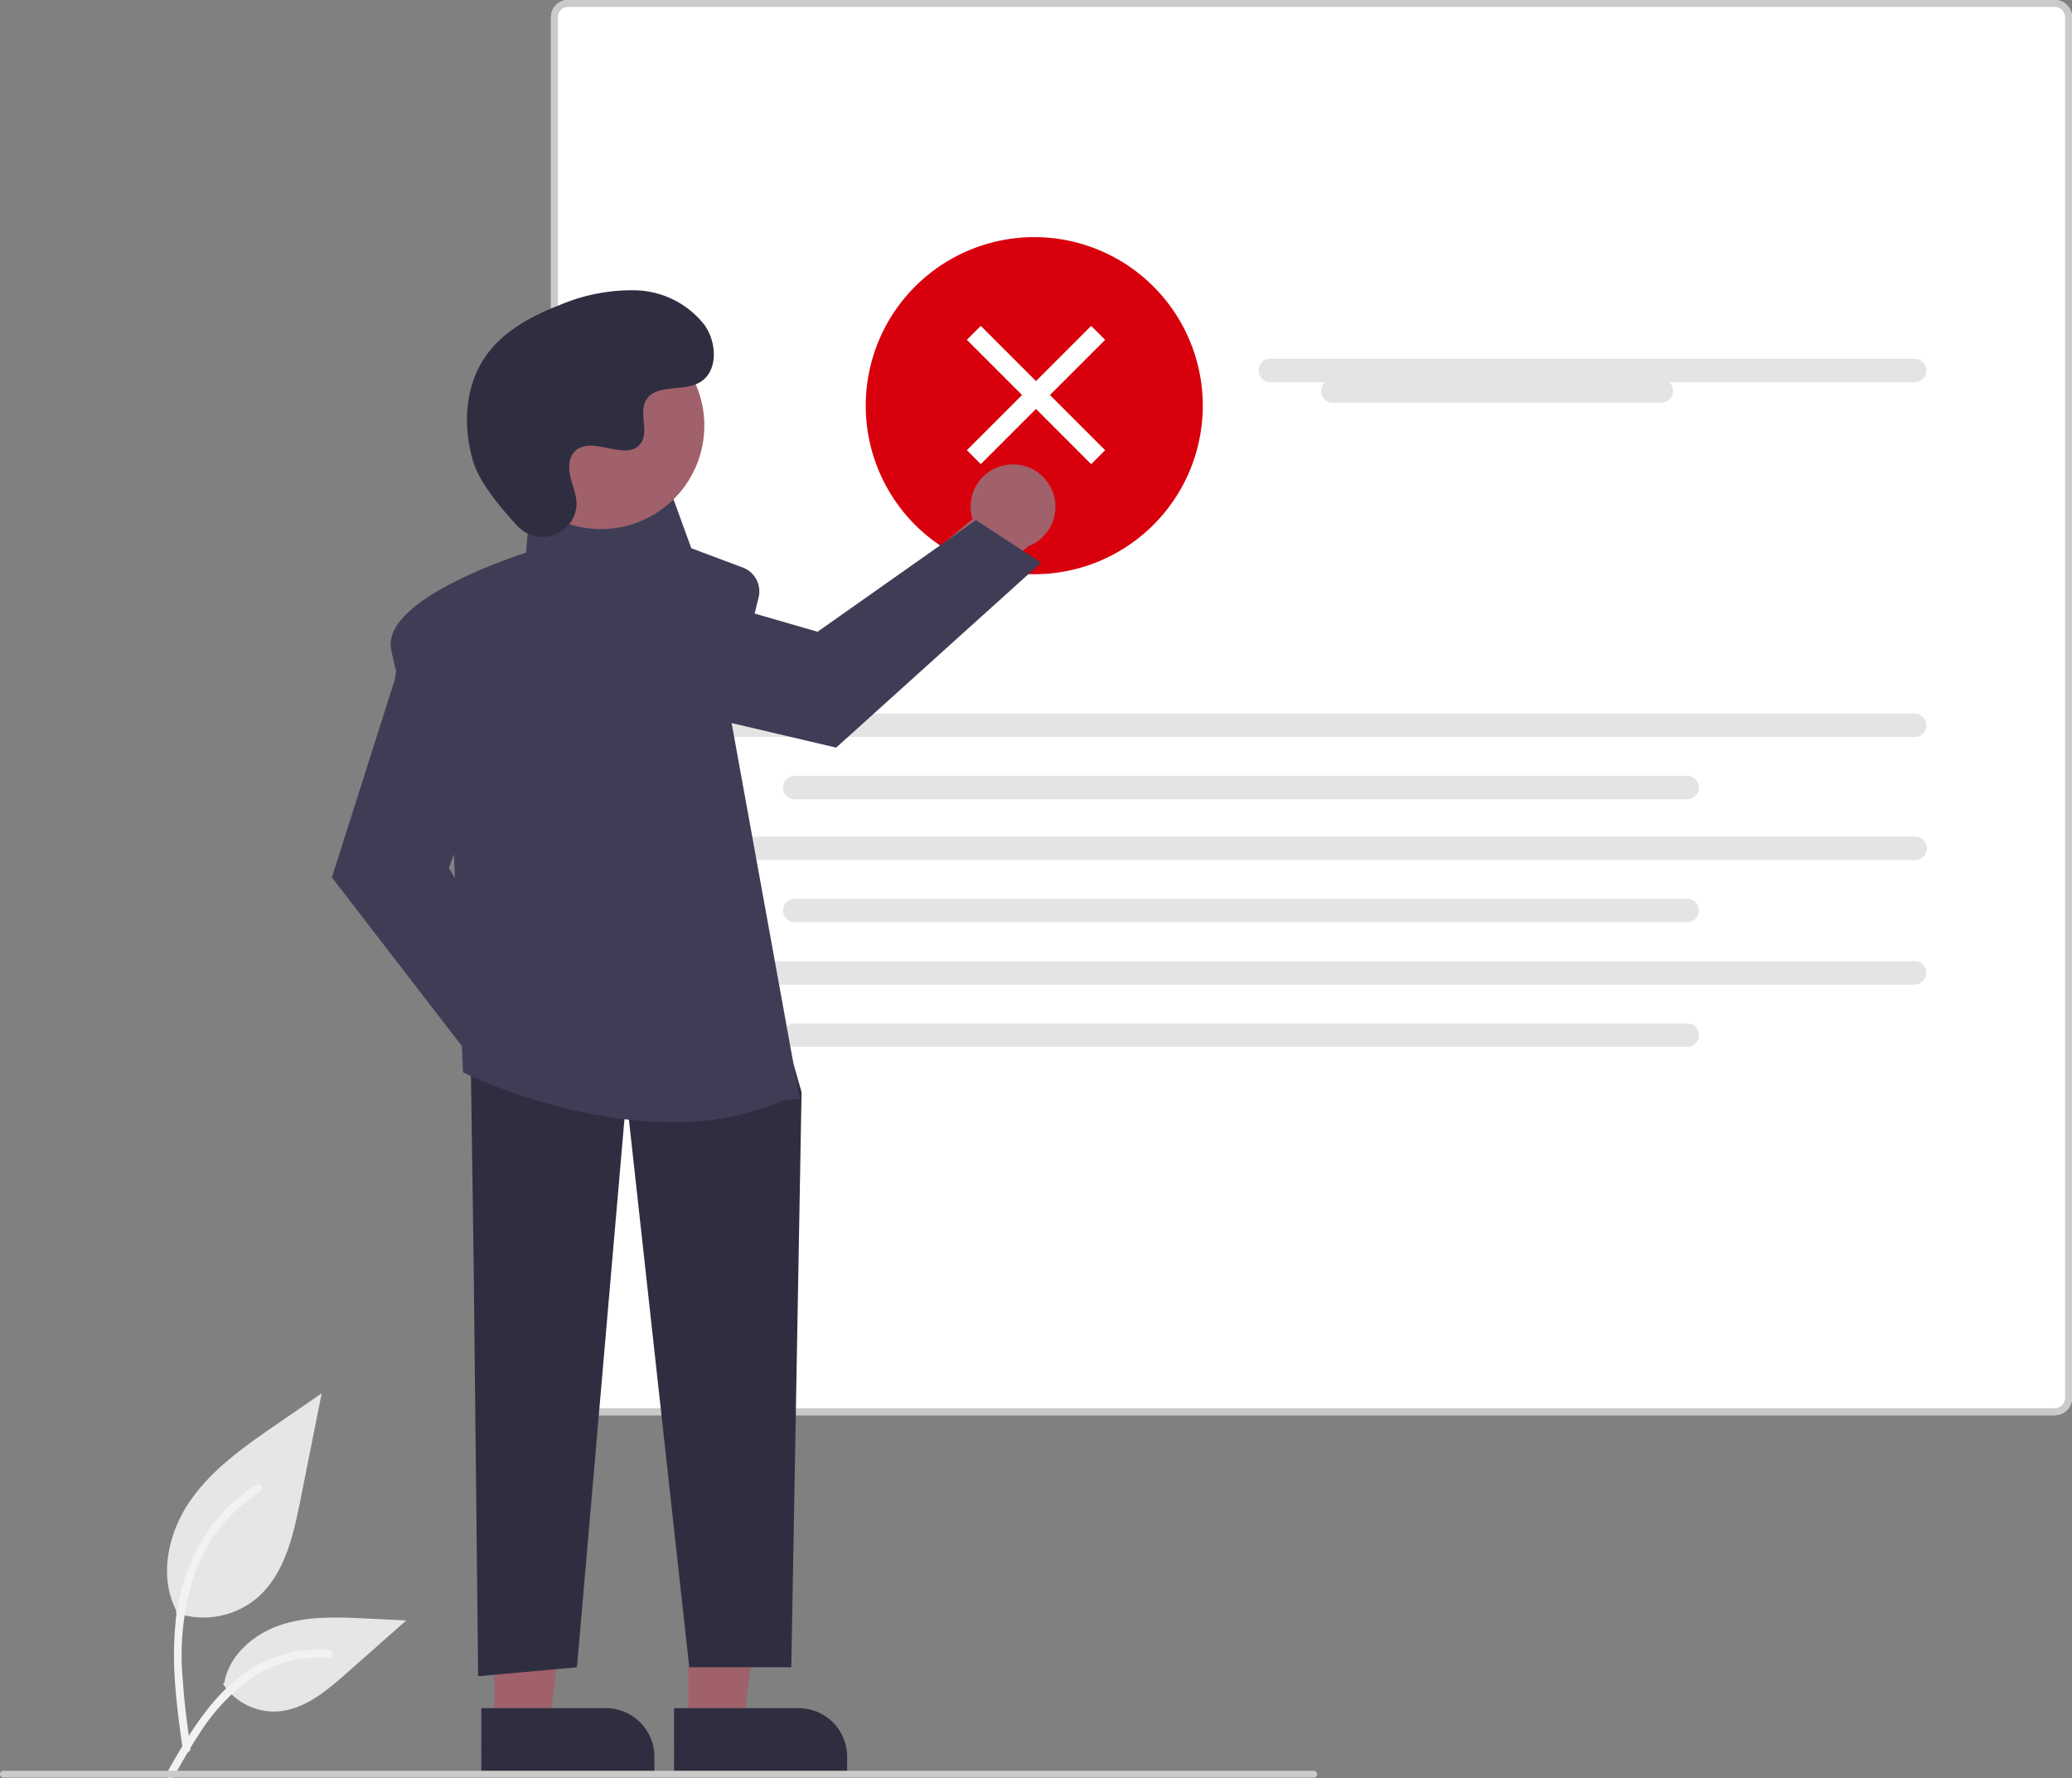 <svg xmlns="http://www.w3.org/2000/svg" width="240" height="205.946" viewBox="0 0 240 205.946"><rect x="0" y="0" width="240" height="205.946" fill="#808080" stroke="none"/><defs><style>.a{fill:#e6e6e6;}.b{fill:#f2f2f2;}.c{fill:#fff;}.d{fill:#cacaca;}.e{fill:#e4e4e4;}.f{fill:#d8000c;}.g{fill:#a0616a;}.h{fill:#3f3d56;}.i{fill:#2f2e41;}.j{fill:none;}</style></defs><g transform="translate(0 0)"><path class="a" d="M309.169,655.633a9.646,9.646,0,0,0,9.315-1.641c3.262-2.738,4.285-7.249,5.118-11.426l2.462-12.356-5.154,3.549c-3.707,2.552-7.5,5.186-10.063,8.883s-3.686,8.743-1.624,12.743" transform="translate(-288.803 -468.844)"/><path class="b" d="M311.178,687.367c-.649-4.726-1.316-9.513-.86-14.29a22.476,22.476,0,0,1,4.333-11.783,19.6,19.6,0,0,1,5.029-4.557c.5-.317.966.479.465.8a18.635,18.635,0,0,0-7.371,8.894,29.871,29.871,0,0,0-1.586,12.867c.167,2.622.522,5.227.879,7.829a.477.477,0,0,1-.322.567.463.463,0,0,1-.567-.322Z" transform="translate(-290.016 -484.759)"/><path class="a" d="M324.424,703.092a7.1,7.1,0,0,0,6.187,3.194c3.133-.149,5.744-2.334,8.094-4.41l6.952-6.138-4.6-.22c-3.309-.159-6.7-.307-9.855.714s-6.058,3.476-6.634,6.738" transform="translate(-298.593 -508.067)"/><path class="b" d="M308.009,719.02c3.123-5.526,6.745-11.667,13.218-13.63a14.749,14.749,0,0,1,5.559-.574c.59.051.443.961-.146.91a13.7,13.7,0,0,0-8.872,2.347,23.06,23.06,0,0,0-6.1,6.58c-1.01,1.538-1.914,3.141-2.819,4.742C308.562,719.907,307.716,719.538,308.009,719.02Z" transform="translate(-288.681 -513.695)"/><path class="c" d="M672.335,321.782H500.159a2,2,0,0,1-2-2v-159.9a2,2,0,0,1,2-2H672.335a2,2,0,0,1,2,2V319.78a2,2,0,0,1-2,2Z" transform="translate(-434.336 -157.884)"/><path class="d" d="M672.335,321.782H500.159a2,2,0,0,1-2-2v-159.9a2,2,0,0,1,2-2H672.335a2,2,0,0,1,2,2V319.78a2,2,0,0,1-2,2Zm-172.177-163.1a1.2,1.2,0,0,0-1.2,1.2v159.9a1.2,1.2,0,0,0,1.2,1.2H672.335a1.2,1.2,0,0,0,1.2-1.2V159.885a1.2,1.2,0,0,0-1.2-1.2Z" transform="translate(-434.336 -157.884)"/><path class="e" d="M705.358,262.185a1.359,1.359,0,1,0,0,2.717h74.55a1.359,1.359,0,1,0,0-2.717Z" transform="translate(-558.18 -220.636)"/><path class="e" d="M705.358,282.65a1.359,1.359,0,1,0,0,2.717h38.059a1.359,1.359,0,0,0,0-2.717Z" transform="translate(-550.945 -238.737)"/><path class="e" d="M541.789,392.7a1.359,1.359,0,0,0,0,2.717H681.571a1.359,1.359,0,0,0,0-2.717Z" transform="translate(-459.77 -310.056)"/><path class="e" d="M541.789,413.17a1.359,1.359,0,1,0,0,2.717H645.08a1.359,1.359,0,1,0,0-2.717Z" transform="translate(-449.692 -323.318)"/><path class="e" d="M541.789,433.172a1.359,1.359,0,1,0,0,2.717H681.571a1.359,1.359,0,1,0,0-2.717Z" transform="translate(-459.77 -336.28)"/><path class="e" d="M541.789,453.637a1.359,1.359,0,1,0,0,2.717H645.08a1.359,1.359,0,1,0,0-2.717Z" transform="translate(-449.692 -349.542)"/><path class="e" d="M541.789,474.172a1.359,1.359,0,0,0,0,2.717H681.571a1.359,1.359,0,0,0,0-2.717Z" transform="translate(-459.77 -362.85)"/><path class="e" d="M541.789,494.637a1.359,1.359,0,1,0,0,2.717H645.08a1.359,1.359,0,1,0,0-2.717Z" transform="translate(-449.692 -376.112)"/><path class="f" d="M569.939,265.867a19.52,19.52,0,1,1,19.519-19.52A19.52,19.52,0,0,1,569.939,265.867Z" transform="translate(-450.139 -199.364)"/><path class="g" d="M422.148,489.532a4.879,4.879,0,0,0-5.957-4.526l-6.452-9.093-6.482,2.573,9.292,12.713a4.905,4.905,0,0,0,9.6-1.667Z" transform="translate(-353.104 -365.086)"/><path class="h" d="M389.627,424.018,370.1,398.691l7.315-22.99c.536-5.78,4.153-7.394,4.307-7.46l.235-.1,6.365,16.975-4.674,12.463,11.471,19.293Z" transform="translate(-331.659 -297.07)"/><path class="g" d="M570.25,312.356a4.879,4.879,0,0,0-4.052,6.289l-8.567,7.136,3.067,6.263L572.654,321.8a4.905,4.905,0,0,0-2.4-9.441Z" transform="translate(-453.548 -258.532)"/><path class="h" d="M506.819,336.58,483.077,358l-23.487-5.516c-5.8-.088-7.693-3.569-7.77-3.717l-.119-.226,16.432-7.659,12.787,3.7,18.349-12.929Z" transform="translate(-386.225 -271.415)"/><path class="g" d="M227.246,531.277h6.379l3.034-24.6h-9.414Z" transform="translate(-147.514 -331.623)"/><path class="i" d="M0,0H20.048V7.746H5.624A5.624,5.624,0,0,1,0,2.121V0Z" transform="translate(98.125 205.577) rotate(179.997)"/><path class="g" d="M163.246,531.277h6.379l3.035-24.6h-9.414Z" transform="translate(-105.969 -331.623)"/><path class="i" d="M0,0H20.048V7.746H5.624A5.624,5.624,0,0,1,0,2.121Z" transform="translate(75.798 205.577) rotate(179.997)"/><path class="i" d="M157.552,342.991l.52,36.422.521,47.868,11.446-1.041,5.724-66.079,7.284,66.079h11.817l1.19-66.6-4.162-14.569Z" transform="translate(-103.209 -233.146)"/><path class="h" d="M424.168,404c-12.455,0-23.919-5.636-24.074-5.713l-.129-.064-1.045-25.083c-.3-.886-6.271-18.377-7.282-23.936-1.024-5.632,13.818-10.575,15.621-11.153l.409-4.531,16.633-1.792,2.108,5.8,5.967,2.237a2.952,2.952,0,0,1,1.829,3.467l-3.317,13.487,8.1,44.621-1.744.076A31.666,31.666,0,0,1,424.168,404Z" transform="translate(-346.336 -274.035)"/><circle class="g" cx="11.976" cy="11.976" r="11.976" transform="translate(53.354 44.537) rotate(-28.663)"/><path class="i" d="M421.29,282.289a3.952,3.952,0,0,0,6.818-2.2,4.009,4.009,0,0,0-.005-.775c-.154-1.471-1-2.807-.8-4.36a2.286,2.286,0,0,1,.418-1.07c1.819-2.435,6.088,1.089,7.8-1.115,1.052-1.352-.185-3.48.623-4.991,1.066-1.994,4.223-1.01,6.2-2.1,2.2-1.215,2.071-4.6.621-6.651a10.462,10.462,0,0,0-7.932-4.038,21.276,21.276,0,0,0-8.962,1.749c-3.248,1.266-6.469,3.015-8.468,5.871-2.431,3.473-2.665,8.143-1.449,12.2C416.9,277.286,419.426,280.3,421.29,282.289Z" transform="translate(-361.345 -221.365)"/><path class="d" d="M411.754,740.759H259.979a.4.4,0,0,1,0-.8H411.754a.4.4,0,0,1,0,.8Z" transform="translate(-259.581 -534.875)"/><g transform="translate(108 33.75)"><path class="j" d="M0,0H24V24H0Z"/><path class="c" d="M21.016,6.613,19.4,5l-6.395,6.395L6.613,5,5,6.613l6.395,6.395L5,19.4l1.613,1.613,6.395-6.395L19.4,21.016,21.016,19.4l-6.395-6.395Z" transform="translate(-1.008 -1.008)"/></g></g></svg>